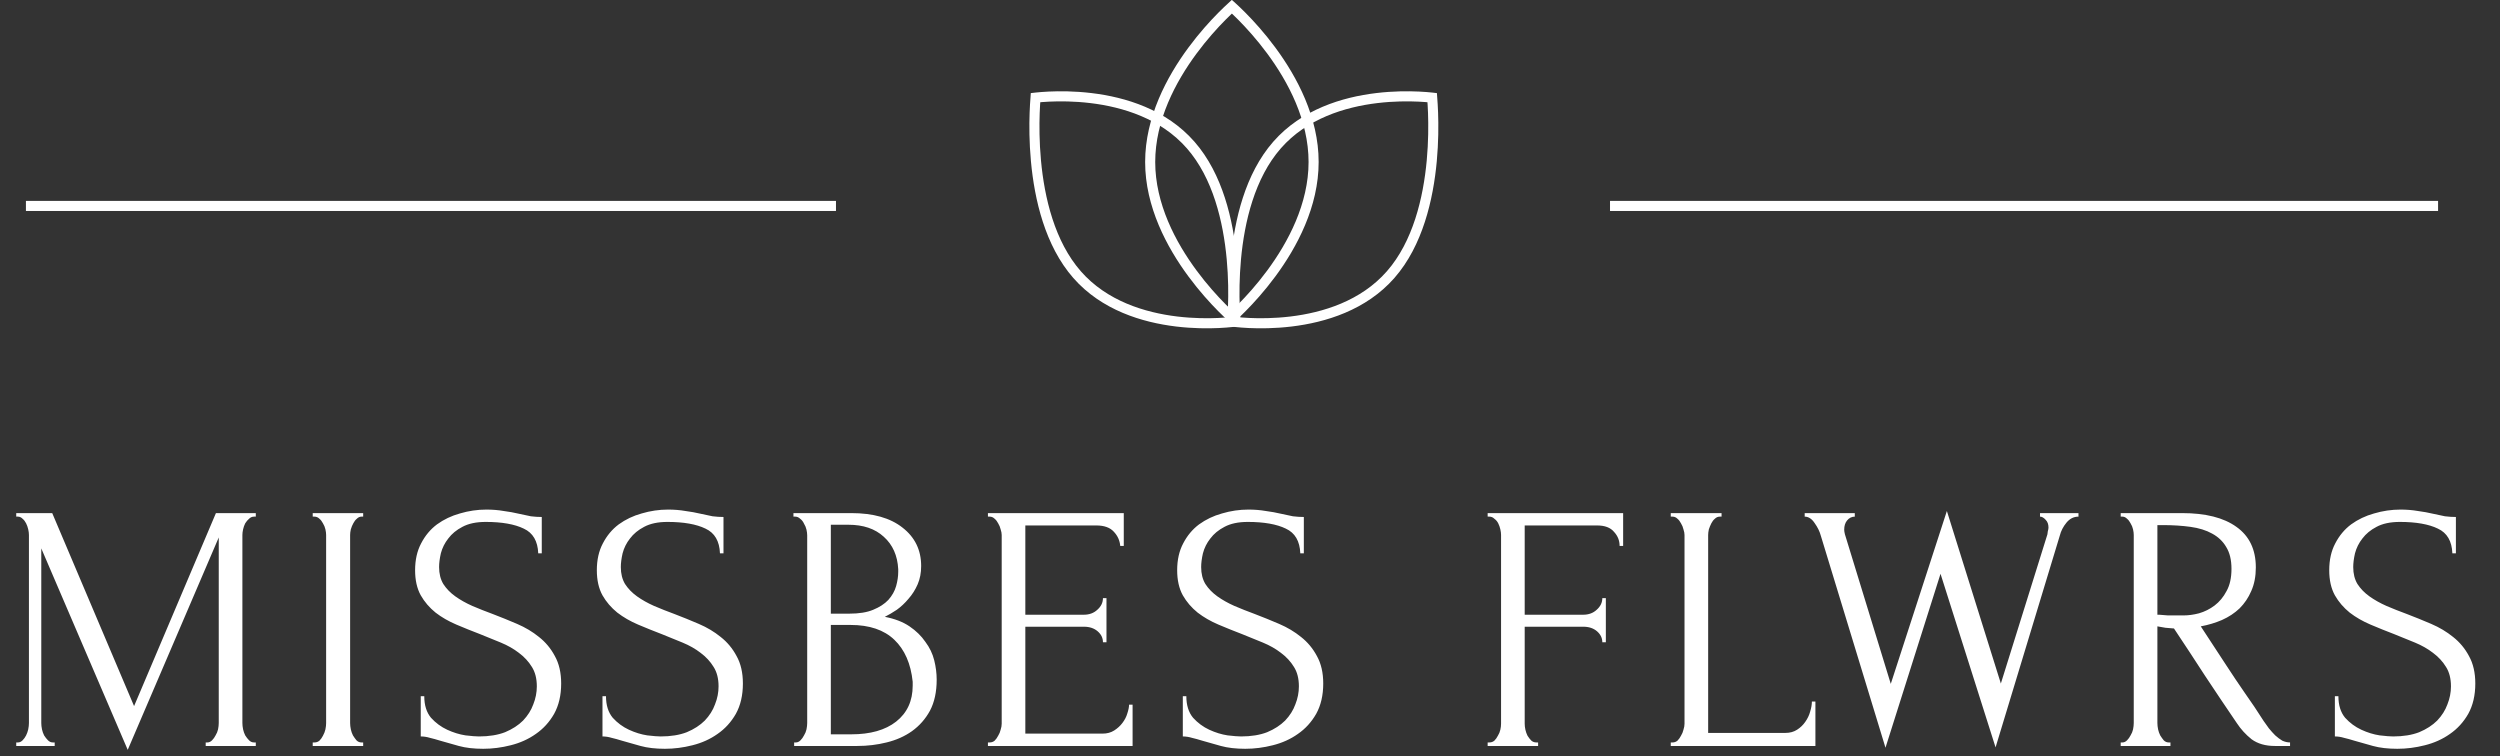 <svg width="248" height="75" viewBox="0 0 248 75" fill="none" xmlns="http://www.w3.org/2000/svg">
<rect x="0" y="0" width="248" height="75" fill="#333333" stroke="none"/>
<path d="M20.405 73.65H20.58C20.743 73.65 20.895 73.58 21.035 73.44C21.175 73.3 21.292 73.137 21.385 72.95C21.502 72.763 21.583 72.565 21.63 72.355C21.677 72.122 21.7 71.912 21.7 71.725V53.315L12.67 74.385L4.095 54.4V71.725C4.095 71.912 4.118 72.122 4.165 72.355C4.212 72.565 4.282 72.763 4.375 72.95C4.492 73.137 4.62 73.3 4.76 73.44C4.9 73.58 5.063 73.65 5.25 73.65H5.425V74H1.61V73.65H1.785C1.948 73.65 2.1 73.58 2.24 73.44C2.38 73.3 2.497 73.137 2.59 72.95C2.683 72.763 2.753 72.565 2.8 72.355C2.847 72.122 2.87 71.912 2.87 71.725V53.07C2.87 52.907 2.847 52.72 2.8 52.51C2.753 52.3 2.683 52.102 2.59 51.915C2.497 51.728 2.38 51.577 2.24 51.46C2.1 51.32 1.948 51.25 1.785 51.25H1.61V50.9H5.18L13.3 70.045L21.42 50.9H25.375V51.25H25.2C25.013 51.25 24.85 51.32 24.71 51.46C24.57 51.577 24.442 51.728 24.325 51.915C24.232 52.102 24.162 52.3 24.115 52.51C24.068 52.72 24.045 52.907 24.045 53.07V71.725C24.045 71.912 24.068 72.122 24.115 72.355C24.162 72.565 24.232 72.763 24.325 72.95C24.442 73.137 24.57 73.3 24.71 73.44C24.85 73.58 25.013 73.65 25.2 73.65H25.375V74H20.405V73.65ZM31.022 50.9H36.027V51.25H35.852C35.689 51.25 35.537 51.32 35.397 51.46C35.257 51.577 35.14 51.728 35.047 51.915C34.954 52.078 34.872 52.277 34.802 52.51C34.755 52.72 34.732 52.907 34.732 53.07V71.725C34.732 71.912 34.755 72.122 34.802 72.355C34.849 72.565 34.919 72.763 35.012 72.95C35.129 73.137 35.245 73.3 35.362 73.44C35.502 73.58 35.665 73.65 35.852 73.65H36.027V74H31.022V73.65H31.197C31.384 73.65 31.547 73.592 31.687 73.475C31.827 73.335 31.944 73.172 32.037 72.985C32.154 72.775 32.235 72.565 32.282 72.355C32.329 72.122 32.352 71.912 32.352 71.725V53.07C32.352 52.907 32.329 52.72 32.282 52.51C32.235 52.3 32.154 52.102 32.037 51.915C31.944 51.728 31.827 51.577 31.687 51.46C31.547 51.32 31.384 51.25 31.197 51.25H31.022V50.9ZM55.668 67.805C55.668 68.972 55.434 69.975 54.968 70.815C54.501 71.632 53.894 72.297 53.148 72.81C52.424 73.323 51.596 73.697 50.663 73.93C49.753 74.163 48.843 74.28 47.933 74.28C46.999 74.28 46.194 74.187 45.518 74C44.841 73.813 44.223 73.638 43.663 73.475C43.289 73.358 42.951 73.265 42.648 73.195C42.344 73.102 42.041 73.055 41.738 73.055V69.065H42.088C42.088 69.952 42.309 70.663 42.753 71.2C43.219 71.713 43.756 72.11 44.363 72.39C44.969 72.67 45.576 72.857 46.183 72.95C46.789 73.02 47.233 73.055 47.513 73.055C48.516 73.055 49.379 72.915 50.103 72.635C50.826 72.332 51.421 71.947 51.888 71.48C52.354 70.99 52.693 70.453 52.903 69.87C53.136 69.287 53.253 68.692 53.253 68.085C53.253 67.315 53.089 66.673 52.763 66.16C52.436 65.623 52.004 65.157 51.468 64.76C50.954 64.363 50.359 64.025 49.683 63.745C49.006 63.465 48.318 63.185 47.618 62.905C46.824 62.602 46.043 62.287 45.273 61.96C44.503 61.633 43.814 61.237 43.208 60.77C42.601 60.28 42.111 59.708 41.738 59.055C41.364 58.378 41.178 57.55 41.178 56.57C41.178 55.543 41.376 54.657 41.773 53.91C42.169 53.14 42.694 52.51 43.348 52.02C44.024 51.53 44.783 51.168 45.623 50.935C46.486 50.678 47.361 50.55 48.248 50.55C48.854 50.55 49.426 50.597 49.963 50.69C50.499 50.76 51.013 50.853 51.503 50.97C51.899 51.063 52.284 51.145 52.658 51.215C53.031 51.262 53.393 51.285 53.743 51.285V54.89H53.393C53.346 53.677 52.868 52.86 51.958 52.44C51.048 51.997 49.788 51.775 48.178 51.775C47.244 51.775 46.474 51.938 45.868 52.265C45.284 52.568 44.818 52.953 44.468 53.42C44.118 53.863 43.873 54.353 43.733 54.89C43.616 55.403 43.558 55.858 43.558 56.255C43.558 56.908 43.698 57.468 43.978 57.935C44.281 58.402 44.678 58.81 45.168 59.16C45.658 59.51 46.218 59.825 46.848 60.105C47.501 60.385 48.178 60.653 48.878 60.91C49.671 61.213 50.476 61.54 51.293 61.89C52.109 62.24 52.833 62.672 53.463 63.185C54.116 63.698 54.641 64.328 55.038 65.075C55.458 65.822 55.668 66.732 55.668 67.805ZM73.695 67.805C73.695 68.972 73.462 69.975 72.996 70.815C72.529 71.632 71.922 72.297 71.175 72.81C70.452 73.323 69.624 73.697 68.691 73.93C67.781 74.163 66.871 74.28 65.96 74.28C65.027 74.28 64.222 74.187 63.545 74C62.869 73.813 62.251 73.638 61.691 73.475C61.317 73.358 60.979 73.265 60.675 73.195C60.372 73.102 60.069 73.055 59.766 73.055V69.065H60.115C60.115 69.952 60.337 70.663 60.781 71.2C61.247 71.713 61.784 72.11 62.391 72.39C62.997 72.67 63.604 72.857 64.21 72.95C64.817 73.02 65.26 73.055 65.54 73.055C66.544 73.055 67.407 72.915 68.13 72.635C68.854 72.332 69.449 71.947 69.915 71.48C70.382 70.99 70.721 70.453 70.93 69.87C71.164 69.287 71.281 68.692 71.281 68.085C71.281 67.315 71.117 66.673 70.79 66.16C70.464 65.623 70.032 65.157 69.496 64.76C68.982 64.363 68.387 64.025 67.71 63.745C67.034 63.465 66.346 63.185 65.645 62.905C64.852 62.602 64.07 62.287 63.3 61.96C62.531 61.633 61.842 61.237 61.236 60.77C60.629 60.28 60.139 59.708 59.766 59.055C59.392 58.378 59.206 57.55 59.206 56.57C59.206 55.543 59.404 54.657 59.8 53.91C60.197 53.14 60.722 52.51 61.376 52.02C62.052 51.53 62.81 51.168 63.651 50.935C64.514 50.678 65.389 50.55 66.275 50.55C66.882 50.55 67.454 50.597 67.99 50.69C68.527 50.76 69.04 50.853 69.531 50.97C69.927 51.063 70.312 51.145 70.686 51.215C71.059 51.262 71.421 51.285 71.77 51.285V54.89H71.421C71.374 53.677 70.895 52.86 69.986 52.44C69.076 51.997 67.816 51.775 66.206 51.775C65.272 51.775 64.502 51.938 63.895 52.265C63.312 52.568 62.846 52.953 62.495 53.42C62.145 53.863 61.901 54.353 61.761 54.89C61.644 55.403 61.586 55.858 61.586 56.255C61.586 56.908 61.725 57.468 62.005 57.935C62.309 58.402 62.706 58.81 63.196 59.16C63.685 59.51 64.246 59.825 64.876 60.105C65.529 60.385 66.206 60.653 66.906 60.91C67.699 61.213 68.504 61.54 69.32 61.89C70.137 62.24 70.861 62.672 71.49 63.185C72.144 63.698 72.669 64.328 73.066 65.075C73.486 65.822 73.695 66.732 73.695 67.805ZM78.779 73.65H78.954C79.117 73.65 79.269 73.58 79.409 73.44C79.549 73.3 79.665 73.137 79.759 72.95C79.875 72.763 79.957 72.565 80.004 72.355C80.05 72.122 80.074 71.912 80.074 71.725V53.105C80.074 52.942 80.05 52.755 80.004 52.545C79.957 52.335 79.875 52.137 79.759 51.95C79.665 51.74 79.537 51.577 79.374 51.46C79.234 51.32 79.07 51.25 78.884 51.25H78.709V50.9H84.449C86.619 50.9 88.31 51.378 89.524 52.335C90.76 53.292 91.379 54.563 91.379 56.15C91.379 56.827 91.262 57.433 91.029 57.97C90.795 58.507 90.492 58.985 90.119 59.405C89.769 59.825 89.384 60.187 88.964 60.49C88.544 60.77 88.147 61.003 87.774 61.19C88.754 61.377 89.57 61.692 90.224 62.135C90.877 62.578 91.402 63.092 91.799 63.675C92.219 64.235 92.51 64.842 92.674 65.495C92.837 66.148 92.919 66.79 92.919 67.42C92.919 68.633 92.697 69.66 92.254 70.5C91.81 71.317 91.215 71.993 90.469 72.53C89.745 73.043 88.905 73.417 87.949 73.65C87.015 73.883 86.047 74 85.044 74H78.779V73.65ZM90.539 67.63C90.352 65.833 89.745 64.445 88.719 63.465C87.692 62.485 86.245 61.995 84.379 61.995H82.419V72.845H84.449C86.339 72.845 87.82 72.425 88.894 71.585C89.99 70.722 90.539 69.532 90.539 68.015V67.63ZM89.104 56.465C89.034 55.112 88.555 54.038 87.669 53.245C86.805 52.452 85.639 52.055 84.169 52.055H82.419V60.875H84.239C85.219 60.875 86.012 60.747 86.619 60.49C87.249 60.233 87.75 59.907 88.124 59.51C88.497 59.09 88.754 58.635 88.894 58.145C89.034 57.655 89.104 57.177 89.104 56.71V56.465ZM98.003 73.65H98.178C98.364 73.65 98.528 73.592 98.668 73.475C98.808 73.335 98.924 73.172 99.018 72.985C99.134 72.798 99.216 72.6 99.263 72.39C99.333 72.18 99.368 71.982 99.368 71.795V53.07C99.368 52.907 99.333 52.72 99.263 52.51C99.216 52.3 99.134 52.102 99.018 51.915C98.924 51.728 98.808 51.577 98.668 51.46C98.528 51.32 98.364 51.25 98.178 51.25H98.003V50.9H111.478V54.155H111.128C111.081 53.618 110.871 53.152 110.498 52.755C110.124 52.335 109.541 52.125 108.748 52.125H101.713V60.98H107.523C108.059 60.98 108.503 60.817 108.853 60.49C109.226 60.163 109.413 59.778 109.413 59.335H109.763V63.71H109.413C109.413 63.29 109.238 62.928 108.888 62.625C108.538 62.322 108.083 62.17 107.523 62.17H101.713V72.775H109.378C109.821 72.775 110.206 72.67 110.533 72.46C110.859 72.25 111.128 72.005 111.338 71.725C111.571 71.422 111.734 71.107 111.828 70.78C111.944 70.43 112.003 70.138 112.003 69.905H112.353V74H98.003V73.65ZM131.265 67.805C131.265 68.972 131.032 69.975 130.565 70.815C130.098 71.632 129.492 72.297 128.745 72.81C128.022 73.323 127.193 73.697 126.26 73.93C125.35 74.163 124.44 74.28 123.53 74.28C122.597 74.28 121.792 74.187 121.115 74C120.438 73.813 119.82 73.638 119.26 73.475C118.887 73.358 118.548 73.265 118.245 73.195C117.942 73.102 117.638 73.055 117.335 73.055V69.065H117.685C117.685 69.952 117.907 70.663 118.35 71.2C118.817 71.713 119.353 72.11 119.96 72.39C120.567 72.67 121.173 72.857 121.78 72.95C122.387 73.02 122.83 73.055 123.11 73.055C124.113 73.055 124.977 72.915 125.7 72.635C126.423 72.332 127.018 71.947 127.485 71.48C127.952 70.99 128.29 70.453 128.5 69.87C128.733 69.287 128.85 68.692 128.85 68.085C128.85 67.315 128.687 66.673 128.36 66.16C128.033 65.623 127.602 65.157 127.065 64.76C126.552 64.363 125.957 64.025 125.28 63.745C124.603 63.465 123.915 63.185 123.215 62.905C122.422 62.602 121.64 62.287 120.87 61.96C120.1 61.633 119.412 61.237 118.805 60.77C118.198 60.28 117.708 59.708 117.335 59.055C116.962 58.378 116.775 57.55 116.775 56.57C116.775 55.543 116.973 54.657 117.37 53.91C117.767 53.14 118.292 52.51 118.945 52.02C119.622 51.53 120.38 51.168 121.22 50.935C122.083 50.678 122.958 50.55 123.845 50.55C124.452 50.55 125.023 50.597 125.56 50.69C126.097 50.76 126.61 50.853 127.1 50.97C127.497 51.063 127.882 51.145 128.255 51.215C128.628 51.262 128.99 51.285 129.34 51.285V54.89H128.99C128.943 53.677 128.465 52.86 127.555 52.44C126.645 51.997 125.385 51.775 123.775 51.775C122.842 51.775 122.072 51.938 121.465 52.265C120.882 52.568 120.415 52.953 120.065 53.42C119.715 53.863 119.47 54.353 119.33 54.89C119.213 55.403 119.155 55.858 119.155 56.255C119.155 56.908 119.295 57.468 119.575 57.935C119.878 58.402 120.275 58.81 120.765 59.16C121.255 59.51 121.815 59.825 122.445 60.105C123.098 60.385 123.775 60.653 124.475 60.91C125.268 61.213 126.073 61.54 126.89 61.89C127.707 62.24 128.43 62.672 129.06 63.185C129.713 63.698 130.238 64.328 130.635 65.075C131.055 65.822 131.265 66.732 131.265 67.805ZM152.405 73.65H152.58V74H147.575V73.65H147.75C147.937 73.65 148.1 73.592 148.24 73.475C148.38 73.335 148.497 73.172 148.59 72.985C148.707 72.798 148.788 72.6 148.835 72.39C148.882 72.18 148.905 71.982 148.905 71.795V53.07C148.905 52.907 148.882 52.72 148.835 52.51C148.788 52.3 148.718 52.102 148.625 51.915C148.532 51.728 148.403 51.577 148.24 51.46C148.1 51.32 147.937 51.25 147.75 51.25H147.575V50.9H161.015V54.155H160.665C160.665 53.618 160.478 53.152 160.105 52.755C159.755 52.335 159.195 52.125 158.425 52.125H151.25V60.98H157.06C157.597 60.98 158.04 60.817 158.39 60.49C158.763 60.163 158.95 59.778 158.95 59.335H159.3V63.71H158.95C158.95 63.29 158.775 62.928 158.425 62.625C158.075 62.322 157.62 62.17 157.06 62.17H151.25V71.795C151.25 71.982 151.273 72.18 151.32 72.39C151.367 72.6 151.437 72.798 151.53 72.985C151.647 73.172 151.775 73.335 151.915 73.475C152.055 73.592 152.218 73.65 152.405 73.65ZM165.739 73.65H165.914C166.1 73.65 166.264 73.592 166.404 73.475C166.544 73.335 166.66 73.172 166.754 72.985C166.87 72.798 166.952 72.6 166.999 72.39C167.069 72.18 167.104 71.982 167.104 71.795V53.07C167.104 52.907 167.069 52.72 166.999 52.51C166.952 52.3 166.87 52.102 166.754 51.915C166.66 51.728 166.544 51.577 166.404 51.46C166.264 51.32 166.1 51.25 165.914 51.25H165.739V50.9H170.779V51.25H170.604C170.417 51.25 170.254 51.32 170.114 51.46C169.974 51.577 169.857 51.728 169.764 51.915C169.67 52.102 169.589 52.3 169.519 52.51C169.472 52.72 169.449 52.907 169.449 53.07V72.705H177.114C177.557 72.705 177.942 72.6 178.269 72.39C178.595 72.18 178.864 71.923 179.074 71.62C179.307 71.293 179.47 70.955 179.564 70.605C179.68 70.232 179.739 69.893 179.739 69.59H180.089V74H165.739V73.65ZM206.185 51.25C205.718 51.25 205.322 51.448 204.995 51.845C204.668 52.242 204.447 52.673 204.33 53.14L197.96 74.14L192.5 56.92L187.04 74.175L180.635 53.175C180.518 52.732 180.308 52.3 180.005 51.88C179.725 51.46 179.398 51.25 179.025 51.25V50.9H183.995V51.25C183.692 51.25 183.435 51.378 183.225 51.635C183.038 51.868 182.945 52.172 182.945 52.545C182.945 52.662 182.968 52.813 183.015 53L187.565 67.84L193.13 50.69L198.485 67.805L203.105 53C203.105 52.953 203.117 52.86 203.14 52.72C203.187 52.557 203.21 52.428 203.21 52.335C203.21 52.008 203.117 51.752 202.93 51.565C202.743 51.355 202.557 51.25 202.37 51.25V50.9H206.185V51.25ZM215.133 73.65H215.308V74H210.373V73.65H210.548C210.712 73.65 210.863 73.58 211.003 73.44C211.143 73.3 211.26 73.137 211.353 72.95C211.47 72.763 211.552 72.565 211.598 72.355C211.645 72.122 211.668 71.912 211.668 71.725V53.07C211.668 52.907 211.645 52.72 211.598 52.51C211.552 52.3 211.47 52.102 211.353 51.915C211.26 51.728 211.143 51.577 211.003 51.46C210.863 51.32 210.712 51.25 210.548 51.25H210.373V50.9H216.463C218.797 50.9 220.593 51.355 221.853 52.265C223.137 53.175 223.778 54.517 223.778 56.29C223.778 57.177 223.627 57.958 223.323 58.635C223.043 59.288 222.658 59.86 222.168 60.35C221.678 60.817 221.095 61.202 220.418 61.505C219.765 61.785 219.065 61.995 218.318 62.135L220.838 65.985C221.445 66.918 222.063 67.84 222.693 68.75C223.323 69.637 223.942 70.558 224.548 71.515C224.712 71.748 224.887 71.993 225.073 72.25C225.283 72.507 225.493 72.74 225.703 72.95C225.937 73.16 226.17 73.335 226.403 73.475C226.66 73.592 226.917 73.65 227.173 73.65V74H225.668C224.735 74 223.965 73.778 223.358 73.335C222.775 72.868 222.285 72.332 221.888 71.725C220.838 70.185 219.788 68.622 218.738 67.035C217.712 65.448 216.685 63.885 215.658 62.345C215.402 62.322 215.122 62.298 214.818 62.275C214.538 62.228 214.27 62.182 214.013 62.135V71.725C214.013 71.912 214.037 72.122 214.083 72.355C214.13 72.565 214.2 72.763 214.293 72.95C214.41 73.137 214.527 73.3 214.643 73.44C214.783 73.58 214.947 73.65 215.133 73.65ZM214.013 52.09V60.98H214.188C214.375 61.003 214.667 61.027 215.063 61.05C215.483 61.05 215.997 61.05 216.603 61.05C217.093 61.05 217.607 60.98 218.143 60.84C218.703 60.677 219.217 60.42 219.683 60.07C220.173 59.697 220.57 59.218 220.873 58.635C221.2 58.052 221.363 57.317 221.363 56.43C221.363 55.543 221.188 54.82 220.838 54.26C220.512 53.7 220.045 53.257 219.438 52.93C218.855 52.603 218.143 52.382 217.303 52.265C216.463 52.148 215.542 52.09 214.538 52.09H214.013ZM245.55 67.805C245.55 68.972 245.316 69.975 244.85 70.815C244.383 71.632 243.776 72.297 243.03 72.81C242.306 73.323 241.478 73.697 240.545 73.93C239.635 74.163 238.725 74.28 237.815 74.28C236.881 74.28 236.076 74.187 235.4 74C234.723 73.813 234.105 73.638 233.545 73.475C233.171 73.358 232.833 73.265 232.53 73.195C232.226 73.102 231.923 73.055 231.62 73.055V69.065H231.97C231.97 69.952 232.191 70.663 232.635 71.2C233.101 71.713 233.638 72.11 234.245 72.39C234.851 72.67 235.458 72.857 236.065 72.95C236.671 73.02 237.115 73.055 237.395 73.055C238.398 73.055 239.261 72.915 239.985 72.635C240.708 72.332 241.303 71.947 241.77 71.48C242.236 70.99 242.575 70.453 242.785 69.87C243.018 69.287 243.135 68.692 243.135 68.085C243.135 67.315 242.971 66.673 242.645 66.16C242.318 65.623 241.886 65.157 241.35 64.76C240.836 64.363 240.241 64.025 239.565 63.745C238.888 63.465 238.2 63.185 237.5 62.905C236.706 62.602 235.925 62.287 235.155 61.96C234.385 61.633 233.696 61.237 233.09 60.77C232.483 60.28 231.993 59.708 231.62 59.055C231.246 58.378 231.06 57.55 231.06 56.57C231.06 55.543 231.258 54.657 231.655 53.91C232.051 53.14 232.576 52.51 233.23 52.02C233.906 51.53 234.665 51.168 235.505 50.935C236.368 50.678 237.243 50.55 238.13 50.55C238.736 50.55 239.308 50.597 239.845 50.69C240.381 50.76 240.895 50.853 241.385 50.97C241.781 51.063 242.166 51.145 242.54 51.215C242.913 51.262 243.275 51.285 243.625 51.285V54.89H243.275C243.228 53.677 242.75 52.86 241.84 52.44C240.93 51.997 239.67 51.775 238.06 51.775C237.126 51.775 236.356 51.938 235.75 52.265C235.166 52.568 234.7 52.953 234.35 53.42C234 53.863 233.755 54.353 233.615 54.89C233.498 55.403 233.44 55.858 233.44 56.255C233.44 56.908 233.58 57.468 233.86 57.935C234.163 58.402 234.56 58.81 235.05 59.16C235.54 59.51 236.1 59.825 236.73 60.105C237.383 60.385 238.06 60.653 238.76 60.91C239.553 61.213 240.358 61.54 241.175 61.89C241.991 62.24 242.715 62.672 243.345 63.185C243.998 63.698 244.523 64.328 244.92 65.075C245.34 65.822 245.55 66.732 245.55 67.805Z" fill="white"/>
<path d="M130.31 16.071C130.31 20.354 128.229 24.266 126.105 27.138C125.047 28.569 123.988 29.727 123.194 30.528C122.797 30.928 122.467 31.238 122.237 31.447C122.226 31.457 122.215 31.467 122.204 31.477C122.193 31.467 122.182 31.457 122.171 31.447C121.941 31.238 121.611 30.928 121.214 30.528C120.42 29.727 119.361 28.569 118.303 27.138C116.178 24.266 114.098 20.354 114.098 16.071C114.098 11.789 116.178 7.877 118.303 5.005C119.361 3.574 120.42 2.416 121.214 1.615C121.611 1.215 121.941 0.905 122.171 0.696C122.182 0.686 122.193 0.676 122.204 0.666C122.215 0.676 122.226 0.686 122.237 0.696C122.467 0.905 122.797 1.215 123.194 1.615C123.988 2.416 125.047 3.574 126.105 5.005C128.229 7.877 130.31 11.789 130.31 16.071Z" stroke="white"/>
<path d="M118.111 14.383C120.808 17.46 121.842 21.917 122.188 25.674C122.36 27.543 122.36 29.217 122.316 30.424C122.294 31.026 122.262 31.511 122.235 31.844C122.232 31.877 122.23 31.909 122.227 31.939C122.201 31.942 122.173 31.945 122.144 31.948C121.852 31.979 121.427 32.016 120.899 32.041C119.842 32.091 118.375 32.091 116.737 31.895C113.445 31.5 109.54 30.319 106.844 27.241C104.147 24.163 103.112 19.707 102.766 15.95C102.594 14.081 102.594 12.407 102.638 11.2C102.66 10.597 102.692 10.113 102.719 9.78C102.722 9.746 102.725 9.715 102.727 9.685C102.754 9.682 102.781 9.679 102.81 9.676C103.102 9.645 103.527 9.608 104.055 9.583C105.112 9.533 106.579 9.533 108.217 9.729C111.509 10.124 115.414 11.305 118.111 14.383Z" stroke="white"/>
<path d="M126.686 14.383C123.989 17.46 122.955 21.917 122.609 25.674C122.437 27.543 122.437 29.217 122.481 30.424C122.503 31.026 122.535 31.511 122.562 31.844C122.565 31.877 122.567 31.909 122.57 31.939C122.596 31.942 122.624 31.945 122.653 31.948C122.945 31.979 123.37 32.016 123.898 32.041C124.955 32.091 126.422 32.091 128.06 31.895C131.352 31.5 135.257 30.319 137.953 27.241C140.65 24.163 141.685 19.707 142.031 15.95C142.203 14.081 142.203 12.407 142.159 11.2C142.137 10.597 142.105 10.113 142.078 9.78C142.075 9.746 142.072 9.715 142.07 9.685C142.043 9.682 142.016 9.679 141.987 9.676C141.695 9.645 141.27 9.608 140.742 9.583C139.685 9.533 138.218 9.533 136.58 9.729C133.288 10.124 129.383 11.305 126.686 14.383Z" stroke="white"/>
<path d="M82.929 20.429H2.572" stroke="white"/>
<path d="M241.857 20.429L159.714 20.429" stroke="white"/>
</svg>
